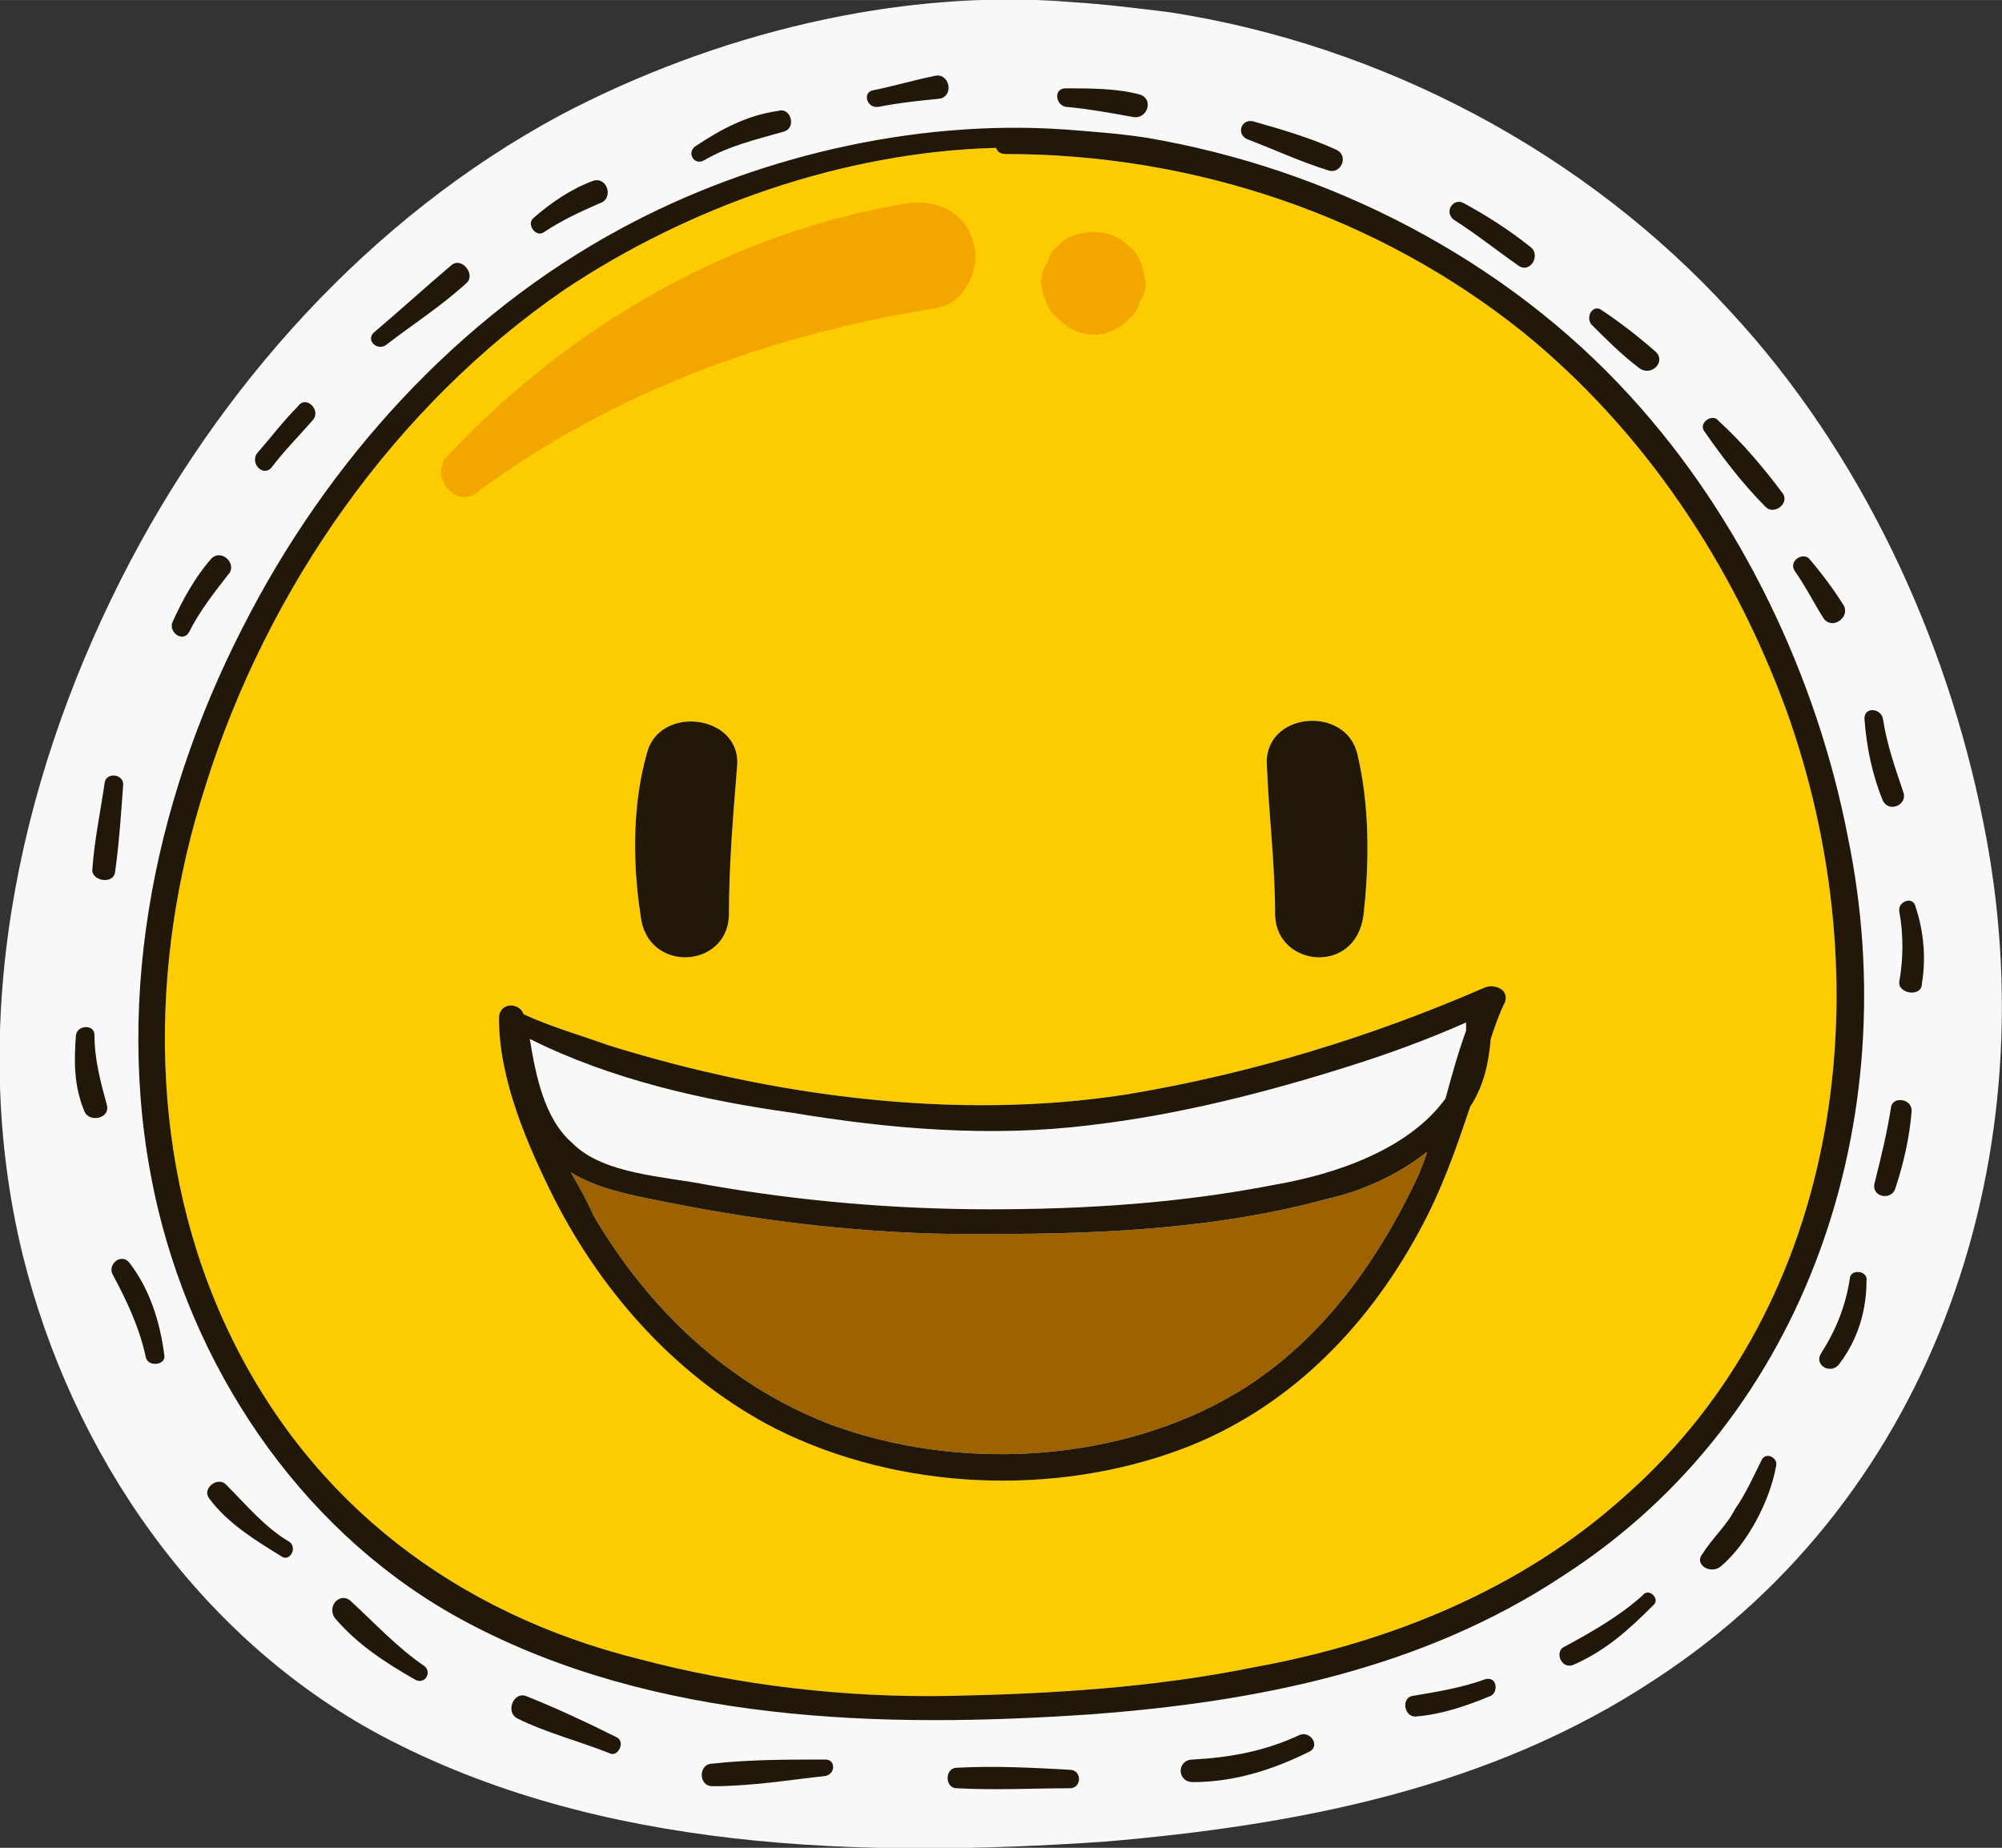 <?xml version="1.0" encoding="UTF-8"?>
<!DOCTYPE svg PUBLIC "-//W3C//DTD SVG 1.1//EN" "http://www.w3.org/Graphics/SVG/1.1/DTD/svg11.dtd">
<!-- Creator: CorelDRAW X8 -->
<svg xmlns="http://www.w3.org/2000/svg" xml:space="preserve" width="3.109in" height="2.87in" version="1.1" style="shape-rendering:geometricPrecision; text-rendering:geometricPrecision; image-rendering:optimizeQuality; fill-rule:evenodd; clip-rule:evenodd"
viewBox="0 0 975 900"
 xmlns:xlink="http://www.w3.org/1999/xlink">
 <rect x="0" y="0" width="975" height="900" fill="#333333" stroke="none"/>
 <defs>
  <style type="text/css">
   <![CDATA[
    .fil3 {fill:#22180A;fill-rule:nonzero}
    .fil1 {fill:#9E6300;fill-rule:nonzero}
    .fil4 {fill:#F4A600;fill-rule:nonzero}
    .fil0 {fill:#F8F8F8;fill-rule:nonzero}
    .fil2 {fill:#FCCC00;fill-rule:nonzero}
   ]]>
  </style>
 </defs>
 <g id="Objects">

  <path class="fil0" d="M966 401c-18,-91 -60,-181 -123,-249 -71,-78 -170,-130 -273,-146 -16,-2 -32,-4 -48,-5 -85,-7 -175,16 -249,55 -93,50 -167,133 -214,226 -51,101 -75,218 -48,329 24,97 85,186 174,234 107,57 235,60 353,52 94,-8 188,-26 268,-79 138,-90 192,-258 160,-417z"/>
  <path class="fil0" d="M714 498c0,2 0,3 0,4 -4,11 -7,22 -10,33 -18,25 -54,37 -83,42 -46,9 -92,12 -139,12 -46,0 -93,-4 -138,-12 -20,-4 -50,-5 -65,-20 -14,-12 -18,-33 -21,-51 40,20 85,30 128,36 48,8 97,12 145,6 43,-5 86,-16 127,-29 19,-6 38,-13 56,-21z"/>
  <path class="fil1" d="M695 561c-1,4 -3,8 -4,11 -21,45 -51,86 -95,110 -57,31 -131,34 -191,12 -50,-19 -89,-56 -116,-102 -3,-7 -7,-14 -11,-21 13,8 29,11 44,14 54,11 109,17 164,16 53,0 109,-3 160,-17 18,-4 35,-12 49,-23z"/>
  <path class="fil2" d="M870 346c47,131 29,288 -79,383 -50,45 -114,71 -180,83 -49,10 -99,13 -148,14 -51,1 -103,-5 -152,-18 -88,-22 -159,-75 -199,-158 -40,-83 -40,-180 -12,-267 30,-96 92,-185 175,-242 60,-40 135,-67 210,-69 1,2 2,3 5,3 91,0 181,30 252,87 59,48 102,113 128,184zm-137 142l0 0c2,-6 -5,-9 -10,-7 -55,24 -114,42 -174,52 -83,13 -173,1 -253,-24 -14,-5 -28,-9 -41,-15 -2,-6 -12,-6 -12,2 0,30 14,62 27,88 24,47 61,88 108,112 60,30 135,33 197,10 51,-19 90,-58 116,-106 11,-20 18,-40 25,-61 6,-9 9,-20 10,-33 2,-6 4,-12 7,-18zm-69 -42l0 0c3,-26 3,-54 -3,-79 -6,-24 -46,-20 -44,6 1,25 4,48 4,73 0,0 0,0 0,0 1,25 39,29 43,0zm-305 -73l0 0c2,-25 -38,-30 -44,-6 -7,25 -7,53 -3,79 3,28 42,26 43,0 0,0 0,0 0,0 0,-25 2,-48 4,-73z"/>
  <path class="fil3" d="M485 72c-75,2 -150,29 -210,69 -83,57 -145,146 -175,242 -28,87 -28,184 12,267 40,83 111,136 199,158 49,13 101,19 152,18 49,-1 99,-4 148,-14 66,-12 130,-38 180,-83 108,-95 126,-252 79,-383 -26,-71 -69,-136 -128,-184 -71,-57 -161,-87 -252,-87 -3,0 -4,-1 -5,-3zm-182 39l0 0c63,-34 141,-53 215,-48 13,1 27,2 40,4 89,15 175,59 236,126 54,59 91,137 106,215 28,136 -19,282 -138,359 -69,46 -150,62 -231,68 -102,7 -212,4 -304,-45 -77,-41 -130,-118 -150,-201 -23,-96 -3,-197 41,-283 41,-81 105,-152 185,-195z"/>
  <path class="fil3" d="M723 481c5,-2 12,1 10,7 -3,6 -5,12 -7,18 -1,13 -4,24 -10,33 -7,21 -14,41 -25,61 -26,48 -65,87 -116,106 -62,23 -137,20 -197,-10 -47,-24 -84,-65 -108,-112 -13,-26 -27,-58 -27,-88 0,-8 10,-8 12,-2 13,6 27,10 41,15 80,25 170,37 253,24 60,-10 119,-28 174,-52zm-9 21l0 0c0,-1 0,-2 0,-4 -18,8 -37,15 -56,21 -41,13 -84,24 -127,29 -48,6 -97,2 -145,-6 -43,-6 -88,-16 -128,-36 3,18 7,39 21,51 15,15 45,16 65,20 45,8 92,12 138,12 47,0 93,-3 139,-12 29,-5 65,-17 83,-42 3,-11 6,-22 10,-33zm-23 70l0 0c1,-3 3,-7 4,-11 -14,11 -31,19 -49,23 -51,14 -107,17 -160,17 -55,1 -110,-5 -164,-16 -15,-3 -31,-6 -44,-14 4,7 8,14 11,21 27,46 66,83 116,102 60,22 134,19 191,-12 44,-24 74,-65 95,-110z"/>
  <path class="fil3" d="M661 367c6,25 6,53 3,79 -4,29 -42,25 -43,0 0,0 0,0 0,0 0,-25 -3,-48 -4,-73 -2,-26 38,-30 44,-6z"/>
  <path class="fil3" d="M315 367c6,-24 46,-19 44,6 -2,25 -4,48 -4,73 0,0 0,0 0,0 -1,26 -40,28 -43,0 -4,-26 -4,-54 3,-79z"/>
  <path class="fil4" d="M232 240c66,-49 143,-77 224,-90 14,-2 22,-20 18,-32 -4,-15 -18,-21 -32,-19 -86,14 -165,60 -224,123 -9,9 3,26 14,18z"/>
  <path class="fil4" d="M533 163c6,0 13,-3 17,-8 3,-2 4,-5 5,-8 2,-3 3,-6 3,-9 -1,-7 -3,-14 -8,-18 -5,-5 -11,-7 -17,-7 -7,0 -14,2 -18,7 -3,2 -4,5 -5,8 -2,3 -3,6 -3,10 1,6 3,13 8,17 5,5 11,8 18,8z"/>
  <path class="fil3" d="M343 78c12,-7 25,-10 39,-14 6,-2 3,-12 -3,-10 -15,2 -28,9 -40,17 -5,3 -1,10 4,7z"/>
  <path class="fil3" d="M428 52c10,-2 20,-3 30,-4 7,-2 4,-13 -3,-11 -10,2 -20,5 -30,7 -5,1 -3,9 3,8z"/>
  <path class="fil3" d="M519 52c11,1 22,3 33,5 7,1 10,-9 3,-11 -11,-3 -24,-3 -36,-3 -6,0 -5,8 0,9z"/>
  <path class="fil3" d="M608 68c13,5 26,11 39,15 6,2 10,-7 4,-10 -13,-6 -27,-10 -41,-14 -6,-1 -8,7 -2,9z"/>
  <path class="fil3" d="M708 107c11,7 21,15 31,22 6,5 12,-5 6,-9 -10,-8 -21,-15 -32,-21 -5,-3 -10,4 -5,8z"/>
  <path class="fil3" d="M775 158c7,7 15,15 23,21 6,5 14,-3 8,-8 -8,-7 -17,-14 -26,-20 -4,-3 -8,3 -5,7z"/>
  <path class="fil3" d="M830 210c9,13 19,26 30,37 4,4 12,-2 8,-7 -9,-12 -19,-24 -31,-35 -3,-4 -10,1 -7,5z"/>
  <path class="fil3" d="M874 278c5,7 9,15 14,23 4,6 13,0 10,-6 -5,-8 -11,-16 -17,-23 -3,-3 -10,1 -7,6z"/>
  <path class="fil3" d="M908 350c1,14 4,28 9,40 3,6 12,2 10,-4 -4,-12 -8,-23 -10,-36 -1,-5 -9,-6 -9,0z"/>
  <path class="fil3" d="M925 444c2,11 2,23 0,34 -1,6 11,8 11,1 2,-12 1,-25 -3,-37 -1,-6 -9,-3 -8,2z"/>
  <path class="fil3" d="M921 539c-2,13 -5,25 -8,37 -2,7 8,9 10,3 4,-12 7,-25 8,-38 0,-6 -9,-7 -10,-2z"/>
  <path class="fil3" d="M901 622c-2,14 -7,26 -14,37 -4,6 5,11 9,5 9,-12 13,-26 13,-40 1,-5 -7,-6 -8,-2z"/>
  <path class="fil3" d="M858 711c-4,8 -8,17 -13,24 -4,8 -11,14 -16,22 -4,5 4,10 9,6 13,-11 24,-32 27,-49 1,-4 -5,-7 -7,-3z"/>
  <path class="fil3" d="M800 777c-11,10 -25,18 -38,25 -5,2 -2,11 4,9 16,-7 27,-17 39,-29 4,-3 -2,-9 -5,-5z"/>
  <path class="fil3" d="M723 818c-11,4 -23,6 -35,8 -6,1 -4,11 2,10 12,-1 24,-5 36,-10 4,-2 3,-10 -3,-8z"/>
  <path class="fil3" d="M633 845c-17,8 -34,11 -52,12 -8,0 -8,11 0,11 20,0 39,-6 57,-15 5,-3 0,-10 -5,-8z"/>
  <path class="fil3" d="M521 862c-18,-1 -36,-2 -55,-1 -6,0 -6,10 0,10 19,1 37,0 55,0 6,0 6,-9 0,-9z"/>
  <path class="fil3" d="M402 857c-18,0 -37,0 -55,2 -7,0 -7,11 0,11 19,0 37,-3 55,-5 5,-1 5,-8 0,-8z"/>
  <path class="fil3" d="M300 846c-14,-7 -29,-14 -44,-20 -6,-2 -10,8 -4,11 14,7 30,11 45,17 4,2 8,-6 3,-8z"/>
  <path class="fil3" d="M206 811c-13,-9 -23,-20 -35,-31 -5,-5 -12,2 -8,8 11,13 25,22 39,30 5,3 9,-4 4,-7z"/>
  <path class="fil3" d="M141 751c-12,-7 -21,-18 -31,-28 -4,-4 -12,2 -8,7 9,12 22,20 35,28 4,3 8,-4 4,-7z"/>
  <path class="fil3" d="M80 660c-2,-16 -7,-32 -17,-45 -4,-5 -11,1 -8,6 7,13 13,26 16,40 1,5 10,4 9,-1z"/>
  <path class="fil3" d="M265 113c9,-6 18,-10 27,-14 7,-2 4,-13 -3,-11 -11,4 -21,11 -29,18 -4,3 1,10 5,7z"/>
  <path class="fil3" d="M188 168c13,-10 27,-19 39,-30 5,-4 -2,-13 -7,-9 -13,11 -25,22 -38,33 -4,4 2,9 6,6z"/>
  <path class="fil3" d="M132 228c6,-8 13,-15 20,-23 5,-5 -3,-13 -7,-7 -7,7 -13,15 -20,23 -3,5 3,11 7,7z"/>
  <path class="fil3" d="M92 308c5,-10 12,-19 19,-28 5,-5 -3,-13 -8,-8 -8,9 -14,20 -19,31 -2,5 5,10 8,5z"/>
  <path class="fil3" d="M51 381c-2,14 -5,28 -6,42 -1,6 10,8 11,2 2,-14 3,-29 4,-43 0,-5 -8,-6 -9,-1z"/>
  <path class="fil3" d="M37 504c-1,13 -1,25 4,37 2,6 13,4 11,-3 -3,-11 -6,-22 -6,-34 0,-5 -8,-5 -9,0z"/>
 </g>
</svg>
